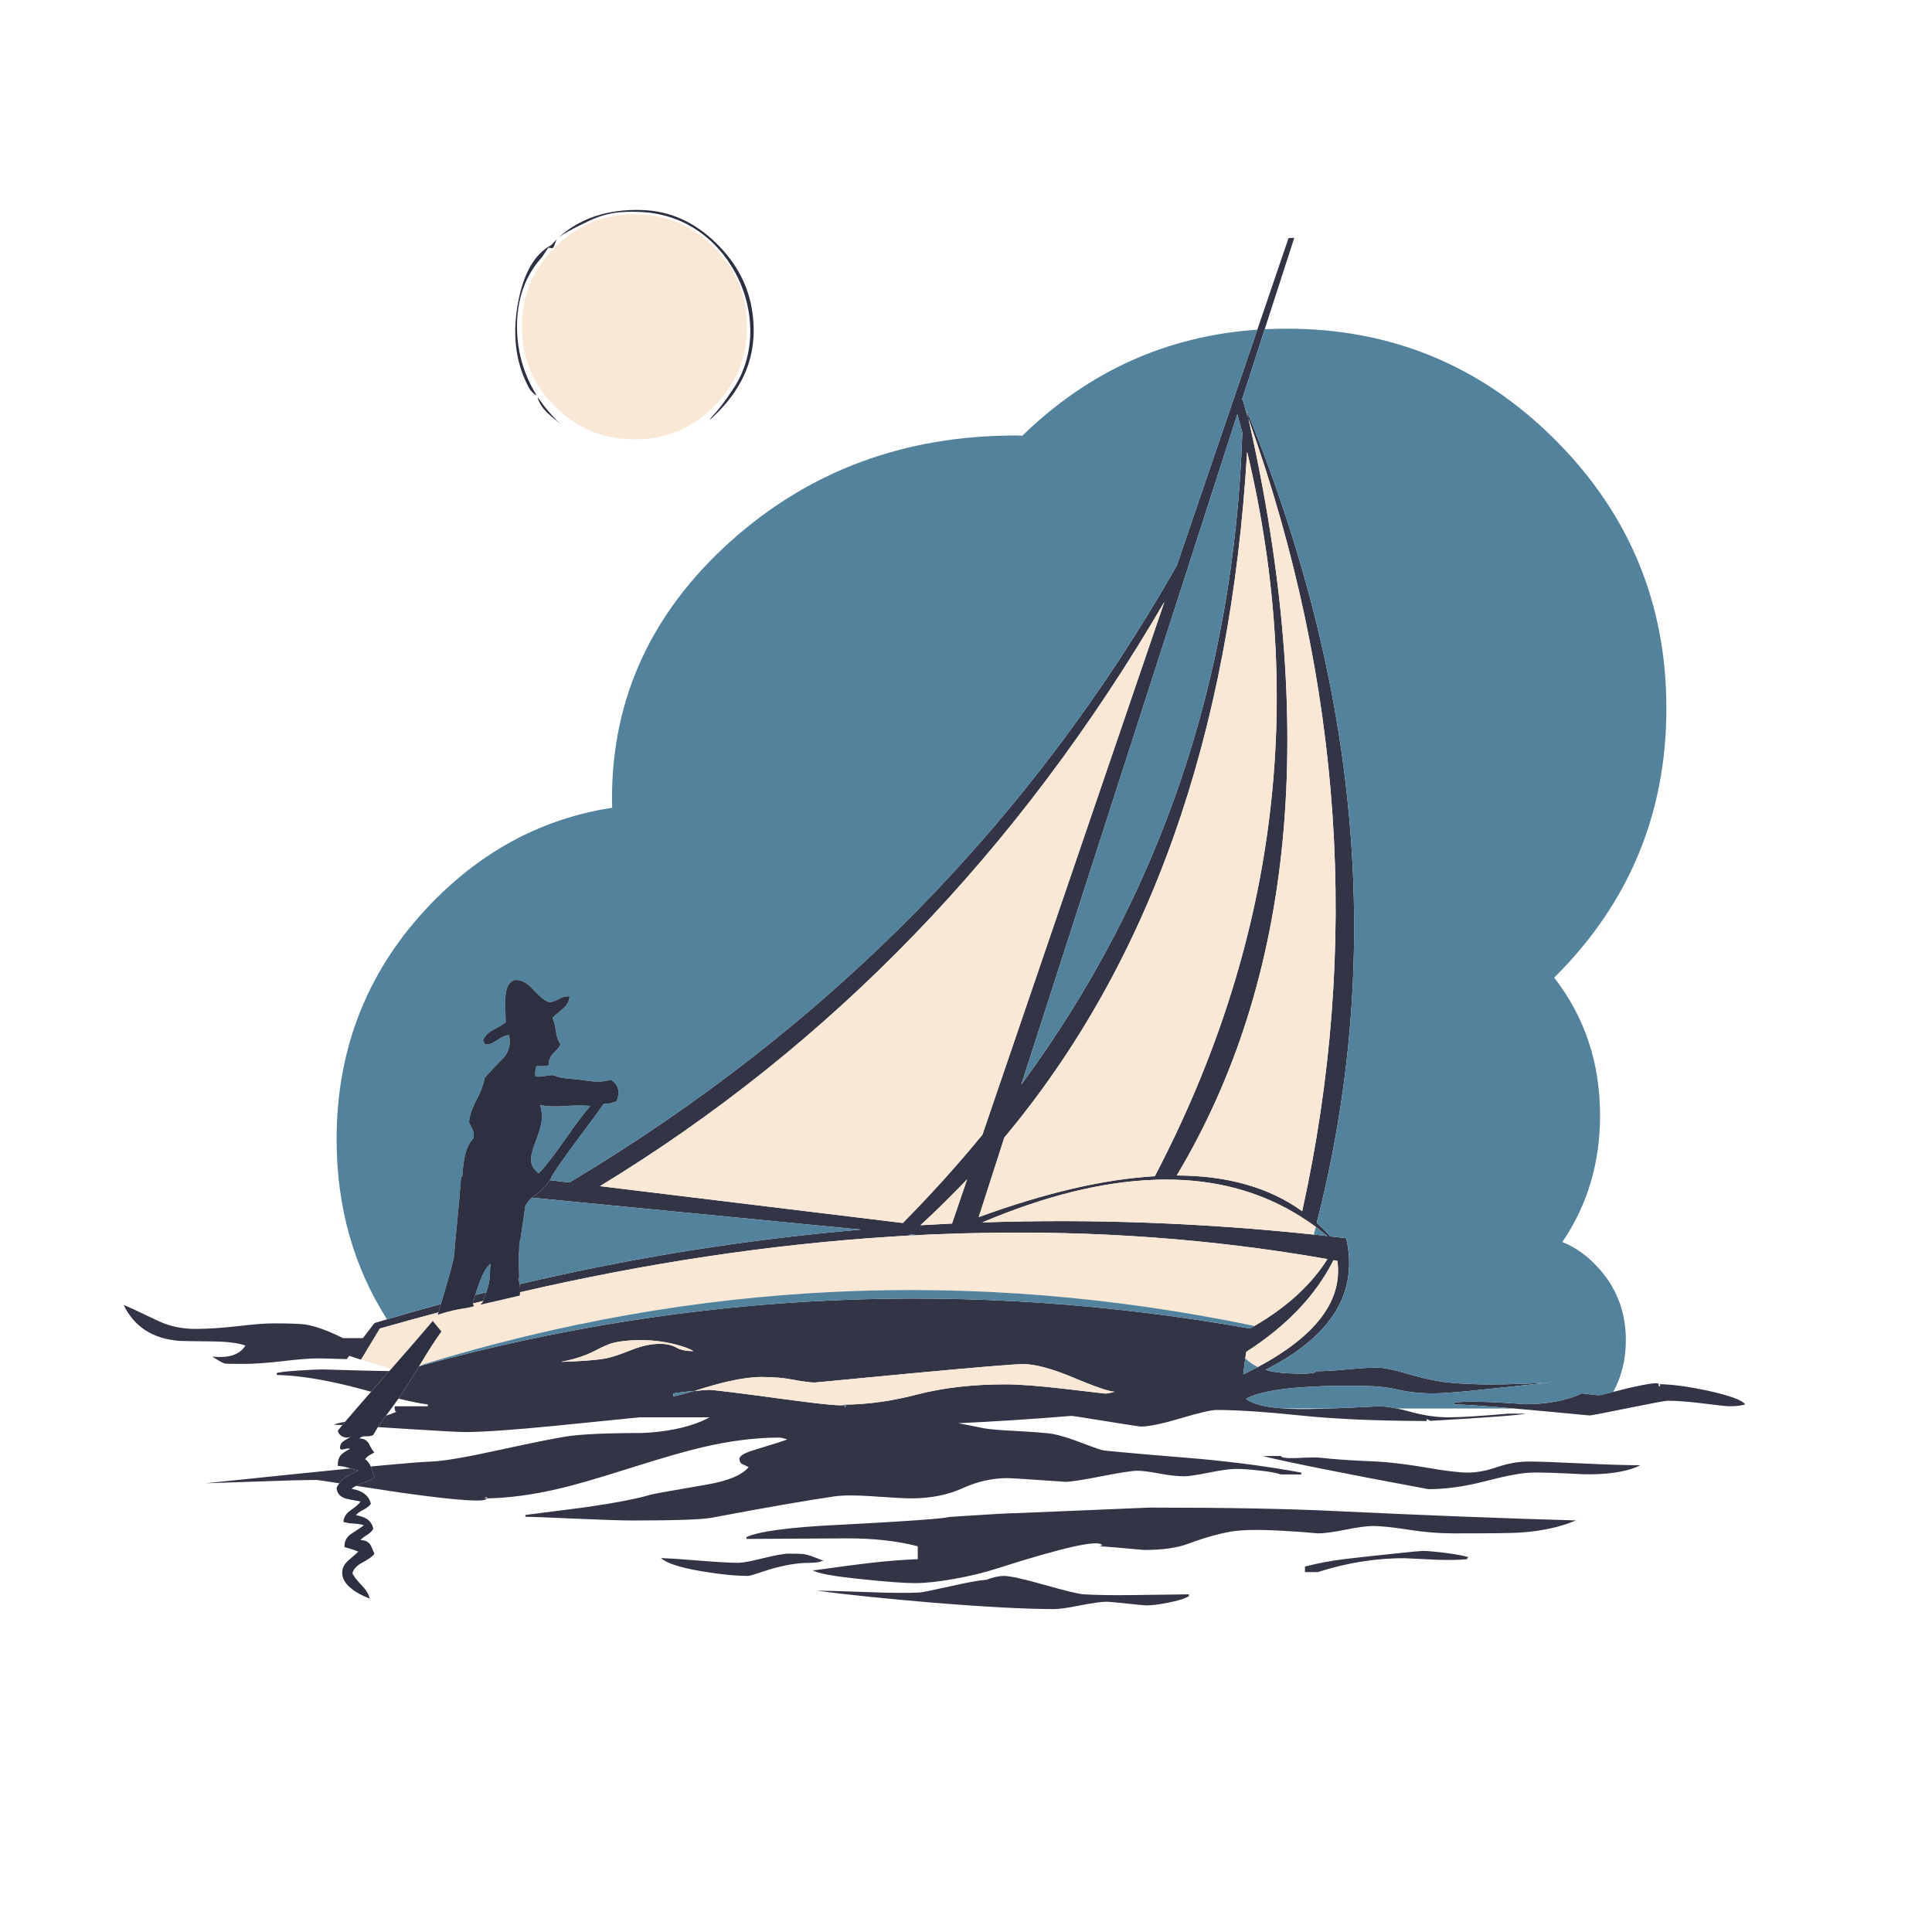 <?xml version="1.0" encoding="utf-8"?>
<!-- Generator: Adobe Illustrator 16.0.0, SVG Export Plug-In . SVG Version: 6.00 Build 0)  -->
<!DOCTYPE svg PUBLIC "-//W3C//DTD SVG 1.1//EN" "http://www.w3.org/Graphics/SVG/1.1/DTD/svg11.dtd">
<svg version="1.1" id="Layer_1" xmlns="http://www.w3.org/2000/svg" xmlns:xlink="http://www.w3.org/1999/xlink" x="0px" y="0px"
	 width="300px" height="300px" viewBox="0 0 300 300" enable-background="new 0 0 300 300" xml:space="preserve">
<g>
	<path fill-rule="evenodd" clip-rule="evenodd" fill="#333445" d="M60.088,204.864c2.793-0.825,5.586-1.616,8.381-2.374
		c-0.122,0.417-0.25,0.851-0.386,1.302c-2.454,0.646-4.914,1.318-7.38,2.017c-0.572,0.159-1.144,0.321-1.716,0.486l-2.917,4.833
		c-0.133-0.037-0.257-0.075-0.372-0.113c-0.496-0.153-0.982-0.315-1.458-0.487l-0.4,0.516c-2.422-0.076-3.948-0.114-4.577-0.114
		c-1.144,0-2.927,0.143-5.349,0.429c-2.403,0.286-4.481,0.429-6.236,0.429c-1.64,0-2.555-0.019-2.746-0.057
		c-0.344-0.076-1.001-0.439-1.974-1.087c2.574,0.286,4.291-0.286,5.148-1.717c-1.22-0.4-2.879-0.609-4.977-0.629
		c-3.375-0.038-5.12-0.066-5.234-0.086c-4.138-0.305-7.036-2.164-8.695-5.577c0.496,0.171,2.269,0.991,5.32,2.459
		c1.754,0.84,3.699,1.259,5.835,1.259c1.907,0,4.09-0.143,6.55-0.429c2.441-0.286,4.271-0.429,5.492-0.429
		c2.65,0,4.31,0.057,4.977,0.171c1.545,0.229,3.508,0.935,5.892,2.117h3.089l1.802-2.346
		C58.803,205.242,59.447,205.052,60.088,204.864z M199.401,218.708c1.112,0.073,2.362,0.102,3.747,0.086
		c1.005-0.014,2.14-0.042,3.404-0.086c2.137-0.072,4.644-0.187,7.521-0.343c0.785,0,1.733,0.114,2.847,0.343
		c0.645,0.133,1.345,0.306,2.103,0.516c2.059,0.571,4.033,0.857,5.92,0.857c1.774,0,4.873-0.19,9.297-0.571h2.717
		c-1.182,0.248-6.121,0.619-14.816,1.115c-0.152-0.038-0.305-0.114-0.457-0.229c-0.115-0.075-0.172,0.01-0.172,0.258
		c-7.742-0.019-14.264-0.305-19.564-0.858c-5.512-0.571-9.859-0.857-13.043-0.857c-0.82,0-2.67,0.429-5.549,1.287
		c-2.881,0.858-4.939,1.287-6.18,1.287c-0.229,0-2.707-0.382-7.437-1.145c-1.258-0.21-2.364-0.381-3.317-0.515
		c-6.008,0.496-11.881,0.877-17.62,1.144c1.24,0.229,2.593,0.496,4.062,0.802c0.896,0.152,2.68,0.295,5.35,0.429
		c2.669,0.152,4.414,0.296,5.234,0.429c1.086,0.191,2.631,0.668,4.633,1.431c1.869,0.725,2.994,1.106,3.375,1.145
		c3.395,0.343,8.295,0.771,14.703,1.287c5.797,0.534,11.098,1.249,15.902,2.145v0.286h-3.146c-0.819-0.267-2.003-0.477-3.546-0.629
		c-1.336-0.153-2.49-0.229-3.462-0.229c-0.858,0-2.25,0.19-4.177,0.571c-1.906,0.382-3.184,0.572-3.832,0.572
		c-1.087,0-2.384-0.143-3.891-0.429c-1.506-0.286-2.641-0.43-3.404-0.43c-0.8,0-2.659,0.286-5.577,0.858
		c-2.897,0.572-4.757,0.858-5.577,0.858c-5.529-0.382-8.533-0.572-9.01-0.572c-2.346,0-4.672,0.524-6.979,1.573
		s-4.986,1.573-8.038,1.573c-0.838,0-2.917-0.114-6.235-0.343c-2.441-0.173-4.367-0.153-5.778,0.057
		c-4.31,0.629-10.603,1.726-18.878,3.289c-1.544,0.286-5.616,0.43-12.213,0.43c-1.792,0-4.806-0.096-9.039-0.286
		c-4.252-0.19-6.817-0.286-7.694-0.286v-0.286c1.163-0.152,4.214-0.544,9.153-1.173c4.767-0.687,8.199-1.345,10.297-1.974
		c0.477-0.134,3.385-0.658,8.724-1.573c3.318-0.572,5.482-1.478,6.493-2.717c-0.019-0.02-0.305-0.153-0.858-0.401
		c-0.381-0.152-0.572-0.447-0.572-0.886c0-0.458,0.801-0.926,2.403-1.402c2.822-0.857,4.5-1.392,5.034-1.602
		c-0.057,0-0.219-0.047-0.486-0.143c-0.267-0.096-0.534-0.144-0.801-0.144c-3.642,0-7.589,0.496-11.841,1.487
		c-2.555,0.591-6.303,1.669-11.241,3.232c-4.958,1.583-8.686,2.66-11.184,3.232c-3.985,0.935-7.694,1.431-11.127,1.487
		c0,0.648-4.376,0.362-13.129-0.858c-2.85-0.434-5.238-0.796-7.165-1.087c0.285-0.149,0.632-0.303,1.043-0.458
		c0.896-0.305,1.497-0.591,1.802-0.857c-0.21-0.744-0.382-1.278-0.515-1.602c-0.012-0.031-0.027-0.06-0.042-0.086
		c4.786-0.458,7.927-0.716,9.424-0.772c1.85-0.057,5.368-0.658,10.555-1.803c5.777-1.258,9.505-1.992,11.184-2.202
		c2.555-0.286,6.245-0.429,11.069-0.429c3.604-0.172,6.655-0.782,9.153-1.831c0.42-0.19,0.83-0.391,1.23-0.601h-10.87
		c-5.244,0.534-9.61,0.973-13.1,1.316c-6.579,0.648-11.27,0.973-14.073,0.973c-0.858,0-4.3-0.191-10.326-0.572
		c-1.138-0.071-2.182-0.139-3.132-0.2c0.342-0.528,0.747-1.11,1.215-1.745c0.008-0.01,0.018-0.02,0.029-0.028
		c0.563-0.173,1.107-0.372,1.63-0.601c-0.19,0-0.286-0.286-0.286-0.858h5.149v-0.286c-0.866-0.087-2.382-0.387-4.548-0.901
		c0.076-0.106,0.124-0.179,0.143-0.214c0.657-0.949,1.673-2.551,3.046-4.806c0.169-0.05,0.335-0.097,0.5-0.143
		c42.139-11.555,84.986-13.461,128.543-5.721c0.229-0.134,0.458-0.268,0.688-0.4c5.053-2.956,8.828-6.417,11.326-10.384
		c-17.753-3.127-36.068-4.472-54.947-4.032c-1.296,0.019-2.593,0.057-3.89,0.114c-1.583,0.038-3.165,0.104-4.748,0.2l-1.172-0.115
		c-0.077,0.058-0.143,0.115-0.2,0.173c-1.049,0.057-2.088,0.124-3.118,0.199c-18.568,1.201-37.666,4.07-57.293,8.609
		c0.022-0.412,0.003-0.822-0.057-1.229v-0.028c17.56-4.137,35.228-6.959,53.002-8.467l-51.114-4.963
		c0.134-0.118,0.277-0.228,0.429-0.329c0.861-0.529,1.643-1.325,2.345-2.388l3.061,0.357c40.235-24.046,71.67-55.968,94.305-95.765
		l12.514-36.655l4.849-14.23l0.887-0.028l-4.592,14.187l-3.504,10.869c0.059,0.153,0.125,0.296,0.201,0.43
		c0.209,0.877,0.467,1.735,0.771,2.574c-0.113-0.496-0.229-0.982-0.342-1.459c17.752,43.362,21.404,85.477,10.954,126.341
		c0.725,0.648,1.421,1.354,2.089,2.117c0.82,0.076,1.648,0.172,2.488,0.286c1.926,8.409-2.251,15.217-12.528,20.422
		c0.972,0.306,2.136,0.487,3.489,0.544c2.898,0.134,4.348,0.028,4.348-0.314c1.411-0.02,3.004-0.114,4.777-0.286
		c2.078-0.19,3.632-0.286,4.662-0.286c1.049,0,2.622,0.314,4.719,0.944c1.85,0.553,3.5,0.943,4.949,1.173
		c0.42,0.075,0.82,0.133,1.201,0.171c3.871,0.438,9.305,0.438,16.304,0c-6.788,0.706-11.06,1.154-12.813,1.345
		c-2.518,0.248-4.396,0.372-5.636,0.372c-1.983,0-3.794-0.19-5.435-0.572c-1.64-0.382-3.355-0.572-5.148-0.572
		c-2.67-0.076-5.34-0.048-8.01,0.086c-4.48,0.229-7.665,0.725-9.553,1.487c-0.344,0.134-0.639,0.276-0.887,0.429
		C194.516,218.021,196.489,218.518,199.401,218.708z M235.084,218.708c-4.86-0.419-7.954-0.629-9.282-0.629v-0.286
		c1.793-0.248,5.521-0.162,11.185,0.258c3.451-0.039,6.34-0.601,8.666-1.688c1.431,0.19,2.347,0.286,2.746,0.286
		c0.026,0,0.727-0.172,2.103-0.516c0.67-0.168,1.504-0.378,2.503-0.629c3.032-0.687,4.548-0.877,4.548-0.572
		c2.021,0.02,4.586,0.362,7.694,1.03c3.375,0.743,5.292,1.448,5.749,2.116c-0.572,0.19-1.43,0.286-2.574,0.286
		c-0.286,0-1.583-0.143-3.89-0.429c-2.326-0.286-4.176-0.43-5.55-0.43c-0.381,0-2.44,0.382-6.178,1.145s-5.73,1.144-5.979,1.144
		C242.162,219.344,238.248,218.982,235.084,218.708z M53.581,220.782c-0.141,0.173-0.28,0.34-0.415,0.5
		c-0.583-0.027-1.026-0.047-1.33-0.057C52.199,221.056,52.781,220.907,53.581,220.782z M60.446,212.902
		c-0.177,0.209-0.358,0.419-0.543,0.629c-0.807,0.909-1.565,1.767-2.273,2.574c-0.579-0.155-1.184-0.316-1.816-0.486
		c-1.716-0.457-3.347-0.839-4.891-1.144c-2.937-0.592-5.588-0.916-7.952-0.973v-0.286c0.286-0.134,1.42-0.268,3.404-0.4
		c1.754-0.115,3.003-0.172,3.747-0.172c0.248,0,1.878,0.048,4.891,0.143c0.019,0,0.039,0,0.058,0
		C57.126,212.844,58.919,212.882,60.446,212.902z M54.439,228.019c0.686,0.203,1.086,0.313,1.202,0.329
		c-1.03,0.515-1.688,0.868-1.974,1.059c-0.389,0.286-0.714,0.591-0.973,0.915c-2.279-0.343-3.423-0.515-3.433-0.515
		c-1.907,0-5.425,0.096-10.555,0.286c-2.574,0.096-4.834,0.171-6.779,0.229c2.956-0.305,7.57-0.782,13.844-1.43
		C49.015,228.557,51.904,228.267,54.439,228.019z M192.908,67.196c-0.248-0.973-0.505-1.936-0.771-2.889l-33.553,104.116
		C180.17,139.096,191.611,105.354,192.908,67.196z M193.366,210.929l-0.315,2.488c0.782-0.382,1.535-0.763,2.26-1.145
		c9.078-4.862,13.195-10.354,12.357-16.476c-0.191-0.038-0.391-0.076-0.602-0.114c-2.746,5.453-7.265,10.202-13.557,14.244
		L193.366,210.929z M204.32,190.506c-0.762-0.554-1.535-1.077-2.316-1.573c-5.758-3.643-12.309-5.559-19.65-5.75
		c-1.105-0.037-2.212-0.028-3.318,0.029c-7.971,0.305-16.809,2.508-26.515,6.607c17.048-0.572,34.21,0.057,51.485,1.888
		c0.688,0.057,1.393,0.133,2.117,0.229C205.514,191.44,204.912,190.963,204.32,190.506z M202.204,188.074
		c9.058-41.036,6.274-82.063-8.353-123.08c10.832,47.862,7.123,87.04-11.126,117.531
		C190.602,182.544,197.094,184.395,202.204,188.074z M196.055,226.088h2.86c0,0.268,0.819,0.372,2.46,0.314
		c1.926-0.095,3.089-0.114,3.49-0.057c0-0.019,0.009-0.019,0.027,0h0.029c0.572,0.057,1.144,0.114,1.716,0.172
		c1.603,0.152,3.985,0.295,7.151,0.429c2.116,0.114,4.748,0.438,7.895,0.973c2.841,0.495,4.93,0.743,6.264,0.743
		c1.373,0,2.889-0.286,4.548-0.857c1.679-0.572,3.309-0.858,4.892-0.858c1.43,0,4.138,0.096,8.123,0.286s7.046,0.286,9.182,0.286
		l-0.572,0.286c-2.04,0.819-4.814,1.191-8.323,1.115c-3.795-0.21-6.454-0.296-7.98-0.258c-1.525,0.038-3.928,0.486-7.208,1.345
		c-3.165,0.82-6.102,1.229-8.811,1.229C208.564,228.777,199.982,227.061,196.055,226.088z M107.813,215.991
		c-0.076,0-0.152,0-0.229,0c-1.392,0.133-2.412,0.267-3.061,0.4l0.057,0.457C105.535,216.62,106.612,216.335,107.813,215.991
		c1.125-0.114,1.888-0.172,2.289-0.172c0.725,0,4.586,0.477,11.584,1.431c6.293,0.857,9.439,1.144,9.439,0.857
		c0,0.4,0.067,0.487,0.2,0.258c0.095-0.152,0.029-0.238-0.2-0.258c3.585-0.019,7.351-0.543,11.298-1.573
		c4.024-1.048,8.6-1.573,13.729-1.573c2.137,0,5.244,0.239,9.326,0.716l6.12,0.715c0.267,0,0.581-0.048,0.944-0.144
		c0.293-0.091,0.487-0.139,0.586-0.143c-0.693,0.013-2.395-0.53-5.105-1.63c-0.324-0.134-0.668-0.277-1.029-0.43
		c-3.509-1.487-6.217-2.23-8.124-2.23c-1.278,0-7.036,0.476-17.276,1.43c-6.255,0.591-10.555,1.001-12.901,1.23
		c-1.411,0.133-2.125,0.199-2.145,0.199c-0.515,0-1.192-0.066-2.031-0.199c-0.4-0.058-0.839-0.134-1.315-0.229
		c-1.487-0.286-3.137-0.429-4.949-0.429c-1.411,0-3.089,0.22-5.034,0.658c-1.182,0.267-2.469,0.609-3.861,1.029
		C108.824,215.677,108.309,215.839,107.813,215.991z M202.633,244.108v-0.858c2.022-0.515,4.034-0.896,6.036-1.144
		c1.487-0.191,5.006-0.572,10.554-1.145l1.746-0.143c0.533,0.019,1.086,0.057,1.658,0.114c2.441,0.229,4.262,0.524,5.463,0.887
		c-0.113,0-0.199,0.047-0.257,0.143c-0.02,0.057-0.028,0.105-0.028,0.144c-1.278,0.133-2.852,0.161-4.721,0.086
		c-3.031-0.153-4.671-0.229-4.919-0.229c-4.386-0.038-8.896,0.677-13.53,2.146H202.633z M178.034,249.285
		c-0.229,0-1.249-0.096-3.06-0.286c-1.813-0.19-2.842-0.286-3.09-0.286c-0.839,0-2.221,0.19-4.147,0.572
		c-1.926,0.382-3.261,0.572-4.005,0.572c-4.462,0-10.783-0.334-18.963-1.001c-7.208-0.61-13.206-1.229-17.992-1.859
		c1.221,0,3.928,0.076,8.124,0.229c3.432,0.133,6.063,0.152,7.895,0.057c0.286,0,1.925-0.334,4.919-1.001
		c2.651-0.592,4.463-0.915,5.435-0.973c1.068-0.4,1.974-0.601,2.718-0.601c0.934,0,3.022,0.457,6.264,1.373
		c3.356,0.953,5.416,1.449,6.178,1.487c1.927,0.114,4.434,0.152,7.523,0.114c5.282-0.076,8.209-0.114,8.781-0.114v0.286
		c-0.648,0.381-1.754,0.725-3.318,1.029C179.923,249.151,178.836,249.285,178.034,249.285z M158.012,234.955
		c13.559-0.572,20.375-0.858,20.451-0.858c11.977,0,21.635,0.182,28.977,0.544c13.576,0.648,26.086,1.135,37.526,1.459h-0.285
		c-2.402,1.029-5.33,1.659-8.781,1.888c-1.145,0.076-4.558,0.114-10.24,0.114c-2.192,0-4.51-0.19-6.95-0.572
		c-2.441-0.382-4.271-0.572-5.492-0.572c-0.953,0-2.384,0.19-4.291,0.572c-1.906,0.382-3.337,0.572-4.291,0.572
		c-1.772-0.172-3.574-0.305-5.404-0.4c-3.624-0.21-6.303-0.172-8.039,0.114c-2.002,0.343-4.252,0.982-6.75,1.916
		c-1.678,0.63-3.956,0.944-6.836,0.944c-4.034-0.377-6.347-0.567-6.937-0.572c0.204-0.004,0.352-0.07,0.444-0.2
		c0.035,0.054,0.055,0.115,0.057,0.186c0-0.18-0.01-0.261-0.029-0.242c-0.019,0.019-0.027,0.038-0.027,0.057
		c-0.649-0.839-6.064,0.372-16.248,3.633c-2.002,0.648-4.232,1.191-6.692,1.63c-2.46,0.439-4.491,0.658-6.093,0.658
		c-1.621,0-4.348-0.2-8.18-0.601c-4.501-0.457-7.065-0.925-7.695-1.401h0.286c3.948-0.553,6.941-0.944,8.981-1.173
		c2.594-0.286,4.939-0.468,7.037-0.543v-2.003c-3.204-0.839-6.941-1.249-11.212-1.229c-9.954,0.057-15.084,0.086-15.389,0.086
		v-0.286c1.945-0.896,6.646-1.526,14.102-1.888c10.64-0.554,16.427-0.963,17.362-1.23c0.763-0.057,1.611-0.114,2.546-0.172
		C154.246,235.099,156.944,234.955,158.012,234.955z M150.175,183.126c-2.327,2.441-4.739,4.814-7.237,7.122
		c0.019,0,0.047,0,0.086,0c1.602-0.095,3.203-0.181,4.805-0.257L150.175,183.126z M75.02,202.019c-0.527,0.13-1.056,0.264-1.587,0.4
		c0.125-0.47,0.249-0.912,0.372-1.33c0.573-0.145,1.145-0.287,1.716-0.43C75.38,201.077,75.213,201.53,75.02,202.019z
		 M140.192,189.905c4.386-4.443,8.504-9.011,12.356-13.701l28.26-82.75c-22.539,38.634-51.752,68.877-87.64,90.73L140.192,189.905z
		 M155.953,176.633l-3.977,12.357c10.355-3.776,19.47-5.894,27.345-6.351c18.841-36.021,23.618-73.521,14.331-112.497
		C191.059,114.191,178.492,149.688,155.953,176.633z M105.01,209.24c0.61,0.363,1.497,0.554,2.66,0.572
		c-0.553-0.382-1.563-0.753-3.032-1.115c-1.697-0.4-3.356-0.601-4.977-0.601c-1.983,0-3.565,0.171-4.748,0.515
		c-0.572,0.172-1.458,0.572-2.66,1.201c-1.354,0.706-3.07,1.259-5.149,1.659c0.515-0.019,1.049-0.038,1.602-0.058
		c2.421-0.113,4.167-0.267,5.234-0.457c0.896-0.152,2.298-0.61,4.205-1.373c1.526-0.61,2.984-0.915,4.376-0.915
		C103.494,208.669,104.324,208.859,105.01,209.24z M75.549,232.409c-0.093,0.168-0.25,0.254-0.472,0.258c0.167,0,0.334,0,0.5,0
		C75.577,232.477,75.568,232.391,75.549,232.409z M108.671,243.937c-3.185-0.553-5.196-1.221-6.035-2.002
		c1.43,0.057,3.051,0.162,4.862,0.314c3.509,0.286,5.883,0.429,7.123,0.429c0.648,0,1.935-0.238,3.861-0.715
		s3.261-0.715,4.004-0.715c1.315,0,2.117,0.028,2.403,0.086c0.61,0.095,1.621,0.448,3.032,1.058h-0.286
		c-0.381,0.191-1.048,0.286-2.002,0.286c-1.773,0-3.824,0.344-6.15,1.03c-2.002,0.667-3.099,1.001-3.289,1.001
		C114.173,244.709,111.665,244.451,108.671,243.937z M257.552,214.933c0,0.4,0.067,0.486,0.2,0.258
		C257.848,215.038,257.781,214.952,257.552,214.933z"/>
	<path fill-rule="evenodd" clip-rule="evenodd" fill="#F9E8D5" d="M194.797,205.895c-43.61-9.088-86.711-7.075-129.302,6.035
		c-0.121,0.038-0.241,0.076-0.357,0.114c0.036-0.066,0.074-0.134,0.114-0.2c1.335-2.231,2.432-3.929,3.29-5.092
		c-0.438-0.533-0.887-1.077-1.345-1.63c-1.458,1.736-3.604,4.215-6.436,7.437c-1.583-0.458-3.146-0.936-4.691-1.431l2.917-4.833
		c0.573-0.165,1.145-0.327,1.716-0.486c2.466-0.698,4.926-1.371,7.38-2.017c-0.04,0.117-0.078,0.236-0.115,0.357
		c0.801-0.267,1.611-0.496,2.432-0.687c0.687-0.152,1.382-0.276,2.087-0.372l1.116-0.258c-0.057-0.095-0.104-0.209-0.143-0.343
		l-0.028-0.057v-0.015c0.531-0.137,1.06-0.271,1.587-0.4c-0.034,0.082-0.067,0.163-0.1,0.243c-0.133,0.133-0.257,0.248-0.372,0.343
		l6.149-1.43c0-0.076,0.01-0.144,0.029-0.2c0.012-0.107,0.021-0.212,0.028-0.315c19.627-4.539,38.725-7.408,57.293-8.609
		c1.029-0.075,2.068-0.143,3.118-0.199c0.458-0.02,0.915-0.039,1.373-0.058c1.583-0.096,3.166-0.162,4.748-0.2
		c1.297-0.058,2.594-0.096,3.89-0.114c18.879-0.439,37.194,0.905,54.947,4.032C203.625,199.478,199.85,202.938,194.797,205.895z
		 M110.874,63.106c-3.414,3.413-7.532,5.119-12.357,5.119c-4.824,0-8.943-1.706-12.356-5.119c-3.414-3.414-5.12-7.533-5.12-12.357
		c0-4.825,1.707-8.943,5.12-12.357c3.413-3.413,7.532-5.12,12.356-5.12c4.825,0,8.943,1.707,12.357,5.12
		c3.414,3.414,5.12,7.532,5.12,12.357C115.994,55.574,114.288,59.693,110.874,63.106z M195.311,212.272
		c-0.743-0.362-1.392-0.81-1.944-1.344l0.144-1.002c6.292-4.042,10.811-8.791,13.557-14.244c0.211,0.038,0.41,0.076,0.602,0.114
		C208.506,201.918,204.389,207.41,195.311,212.272z M204.006,191.707c-17.275-1.831-34.438-2.46-51.485-1.888
		c9.706-4.1,18.544-6.303,26.515-6.607c1.106-0.058,2.213-0.066,3.318-0.029c7.342,0.191,13.893,2.107,19.65,5.75
		c0.781,0.496,1.555,1.02,2.316,1.573C204.207,190.906,204.102,191.307,204.006,191.707z M202.204,188.074
		c-5.11-3.68-11.603-5.53-19.479-5.549c18.249-30.491,21.958-69.669,11.126-117.531
		C208.479,106.012,211.262,147.038,202.204,188.074z M131.125,218.107c0,0.286-3.146,0-9.439-0.857
		c-6.998-0.954-10.859-1.431-11.584-1.431c-0.4,0-1.164,0.058-2.289,0.172c0.496-0.152,1.011-0.314,1.545-0.486
		c1.392-0.42,2.679-0.763,3.861-1.029c1.945-0.438,3.623-0.658,5.034-0.658c1.812,0,3.461,0.143,4.949,0.429
		c0.476,0.096,0.915,0.172,1.315,0.229c0.839,0.133,1.516,0.199,2.031,0.199c0.02,0,0.734-0.066,2.145-0.199
		c2.346-0.229,6.646-0.64,12.901-1.23c10.24-0.954,15.998-1.43,17.276-1.43c1.907,0,4.615,0.743,8.124,2.23
		c0.361,0.152,0.705,0.296,1.029,0.43c2.711,1.1,4.412,1.643,5.105,1.63c-0.099,0.004-0.293,0.052-0.586,0.143
		c-0.363,0.096-0.678,0.144-0.944,0.144l-6.12-0.715c-4.082-0.477-7.189-0.716-9.326-0.716c-5.129,0-9.705,0.525-13.729,1.573
		C138.476,217.564,134.71,218.089,131.125,218.107z M150.175,183.126l-2.346,6.865c-1.602,0.076-3.203,0.162-4.805,0.257
		c-0.039,0-0.067,0-0.086,0C145.436,187.94,147.848,185.567,150.175,183.126z M155.953,176.633
		c22.539-26.944,35.105-62.441,37.699-106.49c9.287,38.977,4.51,76.476-14.331,112.497c-7.875,0.457-16.989,2.574-27.345,6.351
		L155.953,176.633z M140.192,189.905l-47.024-5.721c35.888-21.854,65.101-52.097,87.64-90.73l-28.26,82.75
		C148.697,180.895,144.578,185.462,140.192,189.905z M105.01,209.24c-0.687-0.381-1.516-0.571-2.489-0.571
		c-1.392,0-2.85,0.305-4.376,0.915c-1.907,0.763-3.309,1.221-4.205,1.373c-1.067,0.19-2.813,0.344-5.234,0.457
		c-0.553,0.02-1.087,0.039-1.602,0.058c2.079-0.4,3.794-0.953,5.149-1.659c1.201-0.629,2.087-1.029,2.66-1.201
		c1.183-0.344,2.765-0.515,4.748-0.515c1.621,0,3.28,0.2,4.977,0.601c1.469,0.362,2.479,0.733,3.032,1.115
		C106.507,209.794,105.62,209.604,105.01,209.24z"/>
	<path fill-rule="evenodd" clip-rule="evenodd" fill="#53829C" d="M85.359,183.255c0.107-0.16,0.212-0.327,0.315-0.501
		c0-0.019-0.019-0.028-0.057-0.028c0.973-1.545,2.307-3.451,4.004-5.721c0.706-0.954,1.326-1.783,1.859-2.489
		c1.183-1.602,1.945-2.649,2.289-3.146c0.362,0.057,0.715,0.028,1.059-0.086c0.572-0.152,0.877-0.238,0.915-0.258
		c0.591-1.525,0.286-2.65-0.915-3.375c-0.515,0.172-1.135,0.276-1.859,0.314c-0.477,0-0.992-0.038-1.544-0.114
		c-1.888-0.267-3.118-0.391-3.69-0.372c0.038-0.019,0.067-0.038,0.086-0.057c-0.706-0.076-1.163-0.172-1.373-0.286
		c-0.286-0.114-0.505-0.182-0.658-0.2c-0.171,0-0.562,0.048-1.173,0.143c-0.553,0.114-1.048,0.134-1.487,0.058
		c-0.058-0.553,0-1.087,0.171-1.602h1.087c0.419,0,0.705-0.058,0.858-0.172c-0.058-0.705,0.171-1.307,0.686-1.802
		c0.629-0.63,1.001-1.097,1.116-1.402c-0.343-0.438-0.582-1.115-0.715-2.03c-0.152-1.011-0.333-1.697-0.543-2.06
		c0.095-0.133,0.629-0.61,1.602-1.431c0.648-0.553,1.001-1.191,1.058-1.916c-0.591-0.057-1.172,0.086-1.745,0.429
		c-0.591,0.344-1.078,0.486-1.458,0.43c-0.458-0.038-1.278-0.687-2.46-1.945c-1.049-1.145-2.05-1.621-3.003-1.431
		c-0.8,0.363-1.229,1.212-1.287,2.546c-0.038,0.802-0.028,2.136,0.029,4.005c-0.42,0.324-1.097,0.725-2.032,1.201
		c-0.781,0.458-1.287,1.011-1.516,1.659c0.096,0,0.153,0.086,0.172,0.258c0.038,0.171,0.095,0.267,0.171,0.285
		c0.458,0.096,1.048-0.095,1.774-0.571c0.781-0.554,1.43-0.84,1.944-0.858c0.325,1.468-0.019,2.708-1.029,3.719
		c-0.591,0.571-1.506,1.544-2.746,2.917c-0.171,1.011-0.563,2.088-1.172,3.232c-0.763,1.411-1.183,2.622-1.259,3.633
		c0.019,0.114,0.19,0.477,0.515,1.087c0.21,0.438,0.276,0.905,0.2,1.401c-0.591,0.591-1.029,1.449-1.315,2.574
		c-0.21,0.839-0.363,1.983-0.458,3.433c-0.057,0-0.114,0.01-0.171,0.028c-0.229,2.898-0.429,5.177-0.601,6.837
		c-0.267,2.611-0.42,4.347-0.458,5.205c-0.034,0.632-0.726,3.196-2.074,7.694c-2.795,0.758-5.588,1.549-8.381,2.374
		c-5.215-8.21-7.823-17.524-7.823-27.945c0-14.378,4.968-26.658,14.902-36.841c7.971-8.143,17.267-13.024,27.888-14.646
		c-0.019-0.477-0.028-0.953-0.028-1.43c0-15.561,6.111-28.852,18.334-39.873c12.242-11.003,27.021-16.504,44.335-16.504
		c0.363,0,0.715,0.009,1.059,0.028c10.284-10.008,22.445-15.496,36.483-16.461l-12.514,36.655
		c-22.635,39.797-54.07,71.719-94.305,95.765L85.359,183.255z M216.921,218.708c-1.113-0.229-2.062-0.343-2.847-0.343
		c-2.878,0.156-5.385,0.271-7.521,0.343h-7.151c-2.912-0.19-4.886-0.687-5.921-1.487c0.248-0.152,0.543-0.295,0.887-0.429
		c1.888-0.763,5.072-1.259,9.553-1.487c2.67-0.134,5.34-0.162,8.01-0.086c1.793,0,3.509,0.19,5.148,0.572
		c1.641,0.382,3.451,0.572,5.435,0.572c1.239,0,3.118-0.124,5.636-0.372c1.754-0.19,6.025-0.639,12.813-1.345
		c-6.999,0.438-12.433,0.438-16.304,0c-0.381-0.038-0.781-0.096-1.201-0.171c-1.449-0.229-3.1-0.62-4.949-1.173
		c-2.097-0.63-3.67-0.944-4.719-0.944c-1.03,0-2.584,0.096-4.662,0.286c-1.773,0.172-3.366,0.267-4.777,0.286
		c0,0.343-1.449,0.448-4.348,0.314c-1.354-0.057-2.518-0.238-3.489-0.544c10.277-5.205,14.454-12.013,12.528-20.422
		c-0.84-0.114-1.668-0.21-2.488-0.286c-0.668-0.763-1.364-1.469-2.089-2.117c10.45-40.864,6.798-82.979-10.954-126.341
		c0.113,0.477,0.229,0.963,0.342,1.459c-0.305-0.839-0.563-1.697-0.771-2.574c-0.076-0.134-0.143-0.276-0.201-0.43l3.504-10.869
		c1.129-0.057,2.27-0.085,3.419-0.085c16.284,0,30.177,5.749,41.675,17.248c11.519,11.518,17.276,25.419,17.276,41.704
		c0,16.284-5.758,30.176-17.276,41.675c-0.057,0.058-0.104,0.104-0.143,0.144c4.748,6.12,7.122,13.252,7.122,21.395
		c0,7.38-1.955,13.931-5.863,19.651c1.944,0.781,3.718,2.021,5.319,3.718c3.032,3.185,4.549,7.027,4.549,11.527
		c0,2.967-0.653,5.646-1.96,8.037c-1.376,0.344-2.076,0.516-2.103,0.516c-0.399,0-1.315-0.096-2.746-0.286
		c-2.326,1.087-5.215,1.648-8.666,1.688c-5.664-0.42-9.392-0.506-11.185-0.258v0.286c1.328,0,4.422,0.21,9.282,0.629H216.921z
		 M192.908,67.196c-1.297,38.157-12.738,71.899-34.324,101.228l33.553-104.116C192.403,65.261,192.66,66.224,192.908,67.196z
		 M195.311,212.272c-0.725,0.382-1.478,0.763-2.26,1.145l0.315-2.488C193.919,211.463,194.567,211.91,195.311,212.272z
		 M204.32,190.506c0.592,0.457,1.193,0.935,1.803,1.43c-0.725-0.096-1.43-0.172-2.117-0.229
		C204.102,191.307,204.207,190.906,204.32,190.506z M65.566,212.016c-0.024-0.027-0.048-0.056-0.071-0.086
		c42.591-13.11,85.692-15.123,129.302-6.035c-0.229,0.133-0.459,0.267-0.688,0.4C150.552,198.555,107.705,200.461,65.566,212.016z
		 M131.125,218.107c0.229,0.02,0.295,0.105,0.2,0.258C131.192,218.595,131.125,218.508,131.125,218.107z M107.813,215.991
		c-1.201,0.344-2.278,0.629-3.232,0.857l-0.057-0.457c0.648-0.134,1.668-0.268,3.061-0.4
		C107.661,215.991,107.737,215.991,107.813,215.991z M141.165,191.851c0.057-0.058,0.124-0.115,0.2-0.173l1.172,0.115
		C142.08,191.812,141.623,191.831,141.165,191.851z M91.652,171.742c-0.877,0.991-2.193,2.745-3.947,5.263
		c-1.64,2.346-2.984,4.08-4.033,5.205c-0.801-0.591-1.211-1.306-1.23-2.145c0-0.572,0.2-1.392,0.601-2.46
		c0.515-1.373,0.83-2.326,0.944-2.86c0.248-1.145,0.2-2.202-0.143-3.175c0.954,0.229,2.25,0.286,3.89,0.172
		C89.564,171.627,90.871,171.627,91.652,171.742z M74.09,166.593h0.028c-0.058-0.057-0.115-0.104-0.171-0.143
		C74.004,166.507,74.052,166.555,74.09,166.593z M82.585,185.972l51.114,4.963c-17.774,1.508-35.442,4.33-53.002,8.467
		c-0.023-0.106-0.051-0.212-0.086-0.314c0-0.058,0-0.096,0-0.115v-0.028c-0.038-0.134-0.085-0.267-0.143-0.4
		c0.039-0.02,0.077-0.038,0.115-0.057c0.017,0.05,0.026,0.116,0.028,0.199c0-0.083,0-0.149,0-0.199c0.019,0,0-0.668-0.057-2.003
		c-0.057-1.105-0.039-1.84,0.057-2.202c0-0.496,0.01-0.811,0.028-0.944c0-0.057,0-0.114,0-0.171c0.039-0.229,0.077-0.43,0.115-0.601
		c0.019-0.058,0.039-0.105,0.058-0.144c0.515-3.432,0.772-5.167,0.772-5.206l0.171-0.258
		C81.984,186.582,82.261,186.253,82.585,185.972z M75.521,200.659c-0.572,0.143-1.144,0.285-1.716,0.43
		c0.825-2.762,1.625-4.384,2.402-4.862c-0.076,0.229-0.124,0.867-0.143,1.916C76.05,198.768,75.87,199.606,75.521,200.659z"/>
	<path fill-rule="evenodd" clip-rule="evenodd" fill="#2C3041" d="M53.581,220.782c1.093-1.29,2.442-2.849,4.048-4.677
		c0.708-0.808,1.466-1.665,2.273-2.574c0.186-0.21,0.367-0.42,0.543-0.629c0.108-0.113,0.212-0.228,0.315-0.344
		c2.832-3.222,4.978-5.7,6.436-7.437c0.458,0.553,0.906,1.097,1.345,1.63c-0.858,1.163-1.955,2.86-3.29,5.092
		c-0.041,0.066-0.079,0.134-0.114,0.2c-0.022,0.036-0.046,0.075-0.072,0.114c-1.374,2.255-2.389,3.856-3.046,4.806
		c-0.02,0.035-0.067,0.107-0.143,0.214c-0.271,0.392-0.919,1.273-1.944,2.646c-0.012,0.009-0.021,0.019-0.029,0.028
		c-0.468,0.635-0.873,1.217-1.215,1.745c-0.287,0.447-0.53,0.857-0.729,1.229c-0.248,0.152-0.639,0.22-1.172,0.2
		c-0.363-0.019-0.648,0.058-0.858,0.229c-0.039,0.039-0.077,0.077-0.115,0.115c0.629-0.02,1.116,0.238,1.458,0.771
		c0.305,0.668,0.591,1.125,0.858,1.373c-0.096,0.076-0.353,0.229-0.772,0.458c-0.325,0.21-0.544,0.41-0.658,0.601
		c0.36,0.253,0.651,0.634,0.873,1.145c0.016,0.026,0.03,0.055,0.042,0.086c0.133,0.323,0.305,0.857,0.515,1.602
		c-0.305,0.267-0.906,0.553-1.802,0.857c-0.411,0.155-0.759,0.309-1.043,0.458c-0.309,0.156-0.542,0.309-0.701,0.458
		c1.697,0.286,2.698,1.059,3.003,2.316c-0.171,0.306-0.543,0.61-1.115,0.915c-0.629,0.325-1.03,0.611-1.201,0.858
		c0.763,0.152,1.344,0.362,1.745,0.63c0.515,0.362,0.83,0.858,0.944,1.487c-0.152,0.324-0.467,0.639-0.944,0.944
		c-0.534,0.323-0.877,0.6-1.03,0.828c0.648-0.019,1.144,0.201,1.487,0.658c0.133,0.19,0.353,0.678,0.658,1.459
		c-0.229,0.362-0.858,0.82-1.888,1.373c-0.858,0.458-1.364,1.011-1.516,1.659c0.19,0.438,0.667,1.059,1.43,1.858
		c0.687,0.706,1.106,1.393,1.258,2.061c-1.22-0.458-2.192-0.992-2.917-1.602c-1.011-0.82-1.459-1.717-1.345-2.689
		c0.057-0.572,0.372-1.115,0.944-1.631c0.954-0.819,1.468-1.276,1.545-1.372c-0.725-0.286-1.44-0.516-2.146-0.687
		c-0.058-0.896,0.314-1.602,1.115-2.117c1.202-0.781,1.831-1.211,1.888-1.287c-0.362-0.134-0.877-0.219-1.544-0.258
		c-0.687-0.037-1.23-0.124-1.631-0.257c0.039-0.705,0.41-1.306,1.116-1.802c0.896-0.629,1.411-1.088,1.544-1.373
		c-1.373-0.229-2.192-0.4-2.459-0.515c-0.801-0.286-1.221-0.83-1.259-1.631c0.114-0.236,0.257-0.465,0.429-0.687
		c0.259-0.324,0.583-0.629,0.973-0.915c0.286-0.19,0.943-0.544,1.974-1.059c-0.116-0.017-0.516-0.126-1.202-0.329
		c-0.109-0.031-0.224-0.063-0.343-0.1c-0.591-0.172-1.135-0.268-1.63-0.286c-0.057-0.706,0.114-1.287,0.515-1.745
		c0.286-0.285,0.753-0.591,1.402-0.915c-0.229-0.076-0.534-0.058-0.916,0.058c-0.324,0.095-0.543,0.076-0.658-0.058
		c-0.058-0.534,0.143-0.943,0.601-1.229l1.173-0.716c-0.439,0.248-0.896,0.268-1.373,0.058c-0.439-0.21-0.687-0.524-0.744-0.944
		c0.22-0.269,0.454-0.555,0.701-0.858C53.301,221.122,53.44,220.955,53.581,220.782z M95.285,33.073
		c-1.315,0.229-2.574,0.629-3.776,1.201c-2.593,1.221-4.224,2.126-4.891,2.717c3.375-3.108,7.761-4.567,13.158-4.376
		c4.271,0.153,8.076,1.859,11.413,5.12c3.185,3.108,5.063,6.684,5.635,10.727c0.629,4.348-0.162,8.285-2.374,11.813
		c-1.048,1.697-2.47,3.347-4.262,4.948c0.133-0.248,0.295-0.467,0.486-0.658c0.858-0.877,1.878-2.212,3.061-4.004
		c1.64-2.403,2.555-5.101,2.746-8.095c0.153-2.803-0.324-5.568-1.43-8.295c-1.144-2.708-2.765-5.015-4.862-6.922
		c-2.231-1.983-4.758-3.289-7.58-3.918c-1.087-0.248-2.241-0.391-3.461-0.429C97.792,32.844,96.505,32.901,95.285,33.073z
		 M85.617,38.049c0.286-0.343,0.591-0.658,0.916-0.944c-0.115,0.115-0.229,0.343-0.344,0.687c-0.114,0.362-0.229,0.601-0.343,0.715
		c-0.019,0.038-0.143,0.038-0.372,0c-0.19-0.057-0.305-0.057-0.343,0c-0.058,0.057-0.229,0.305-0.515,0.744
		c-0.267,0.419-0.486,0.725-0.657,0.915c-1.622,1.812-2.717,4.024-3.29,6.636c-0.515,2.517-0.524,5.101-0.029,7.751
		c0.496,2.517,1.402,4.805,2.718,6.865c-0.381-0.191-0.715-0.478-1.001-0.858c-0.19-0.248-0.448-0.734-0.772-1.459
		c-1.602-3.528-1.983-7.561-1.144-12.099C81.298,42.407,83.024,39.423,85.617,38.049z M85.474,64.536
		c-0.572-0.477-1.03-0.973-1.373-1.487c-0.305-0.438-0.515-0.896-0.63-1.373c0.058,0.058,0.105,0.114,0.143,0.172
		c0.286,0.4,0.582,0.801,0.887,1.201c0.381,0.496,0.792,0.982,1.23,1.459c0.417,0.472,0.871,0.934,1.359,1.388
		c-0.387-0.343-0.84-0.719-1.359-1.13C85.656,64.688,85.569,64.612,85.474,64.536z M80.754,200.659
		c-0.007,0.104-0.017,0.208-0.028,0.315c-0.019,0.057-0.029,0.124-0.029,0.2l-6.149,1.43c0.114-0.095,0.238-0.21,0.372-0.343
		c0.033-0.08,0.066-0.161,0.1-0.243c0.193-0.488,0.36-0.941,0.501-1.359c0.349-1.053,0.53-1.892,0.543-2.517
		c0.019-1.049,0.067-1.688,0.143-1.916c-0.777,0.479-1.578,2.101-2.402,4.862c-0.123,0.418-0.247,0.86-0.372,1.33v0.015l0.028,0.057
		c0.039,0.134,0.086,0.248,0.143,0.343l-1.116,0.258c-0.705,0.096-1.401,0.22-2.087,0.372c-0.82,0.19-1.631,0.42-2.432,0.687
		c0.037-0.121,0.075-0.24,0.115-0.357c0.136-0.451,0.265-0.885,0.386-1.302c1.348-4.498,2.04-7.063,2.074-7.694
		c0.038-0.858,0.19-2.594,0.458-5.205c0.171-1.66,0.372-3.938,0.601-6.837c0.057-0.019,0.114-0.028,0.171-0.028
		c0.095-1.449,0.248-2.594,0.458-3.433c0.286-1.125,0.725-1.983,1.315-2.574c0.076-0.496,0.01-0.963-0.2-1.401
		c-0.324-0.61-0.496-0.973-0.515-1.087c0.076-1.011,0.496-2.222,1.259-3.633c0.61-1.145,1.001-2.222,1.172-3.232
		c1.24-1.373,2.155-2.346,2.746-2.917c1.01-1.011,1.354-2.251,1.029-3.719c-0.514,0.019-1.163,0.305-1.944,0.858
		c-0.726,0.477-1.316,0.667-1.774,0.571c-0.076-0.019-0.134-0.114-0.171-0.285c-0.019-0.172-0.076-0.258-0.172-0.258
		c0.229-0.648,0.734-1.201,1.516-1.659c0.935-0.477,1.612-0.877,2.032-1.201c-0.058-1.869-0.067-3.203-0.029-4.005
		c0.058-1.334,0.487-2.183,1.287-2.546c0.954-0.19,1.955,0.286,3.003,1.431c1.183,1.259,2.002,1.907,2.46,1.945
		c0.381,0.057,0.868-0.086,1.458-0.43c0.572-0.343,1.154-0.485,1.745-0.429c-0.057,0.725-0.41,1.363-1.058,1.916
		c-0.973,0.82-1.507,1.298-1.602,1.431c0.21,0.362,0.391,1.049,0.543,2.06c0.134,0.915,0.372,1.592,0.715,2.03
		c-0.115,0.306-0.486,0.772-1.116,1.402c-0.515,0.495-0.744,1.097-0.686,1.802c-0.153,0.114-0.439,0.172-0.858,0.172H83.3
		c-0.171,0.515-0.229,1.049-0.171,1.602c0.438,0.076,0.934,0.057,1.487-0.058c0.611-0.095,1.001-0.143,1.173-0.143
		c0.153,0.019,0.372,0.086,0.658,0.2c0.21,0.114,0.667,0.21,1.373,0.286c-0.019,0.019-0.048,0.038-0.086,0.057
		c0.572-0.019,1.802,0.105,3.69,0.372c0.553,0.076,1.067,0.114,1.544,0.114c0.725-0.038,1.344-0.143,1.859-0.314
		c1.201,0.725,1.506,1.85,0.915,3.375c-0.038,0.02-0.343,0.105-0.915,0.258c-0.344,0.114-0.696,0.143-1.059,0.086
		c-0.343,0.496-1.105,1.544-2.289,3.146c-0.533,0.706-1.153,1.535-1.859,2.489c-1.697,2.27-3.032,4.176-4.004,5.721
		c0.039,0,0.057,0.01,0.057,0.028c-0.103,0.174-0.208,0.341-0.315,0.501c-0.703,1.063-1.484,1.858-2.345,2.388
		c-0.152,0.102-0.295,0.211-0.429,0.329c-0.324,0.281-0.601,0.61-0.83,0.986l-0.171,0.258c0,0.039-0.257,1.774-0.772,5.206
		c-0.019,0.038-0.039,0.086-0.058,0.144c-0.038,0.171-0.076,0.371-0.115,0.601c0,0.057,0,0.114,0,0.171
		c-0.019,0.134-0.028,0.448-0.028,0.944c-0.096,0.362-0.114,1.097-0.057,2.202c0.057,1.335,0.076,2.003,0.057,2.003
		c0,0.05,0,0.116,0,0.199c-0.002-0.083-0.012-0.149-0.028-0.199c-0.038,0.019-0.076,0.037-0.115,0.057
		c0.058,0.134,0.105,0.267,0.143,0.4v0.028c0,0.02,0,0.058,0,0.115c0.035,0.103,0.063,0.208,0.086,0.314v0.028
		C80.758,199.837,80.777,200.247,80.754,200.659z M74.09,166.593c-0.039-0.038-0.086-0.086-0.143-0.143
		c0.057,0.038,0.114,0.086,0.171,0.143H74.09z M91.652,171.742c-0.782-0.115-2.088-0.115-3.918,0
		c-1.64,0.114-2.937,0.057-3.89-0.172c0.343,0.973,0.391,2.03,0.143,3.175c-0.115,0.534-0.429,1.487-0.944,2.86
		c-0.4,1.068-0.601,1.888-0.601,2.46c0.019,0.839,0.429,1.554,1.23,2.145c1.048-1.125,2.393-2.859,4.033-5.205
		C89.459,174.487,90.775,172.733,91.652,171.742z"/>
</g>
</svg>
